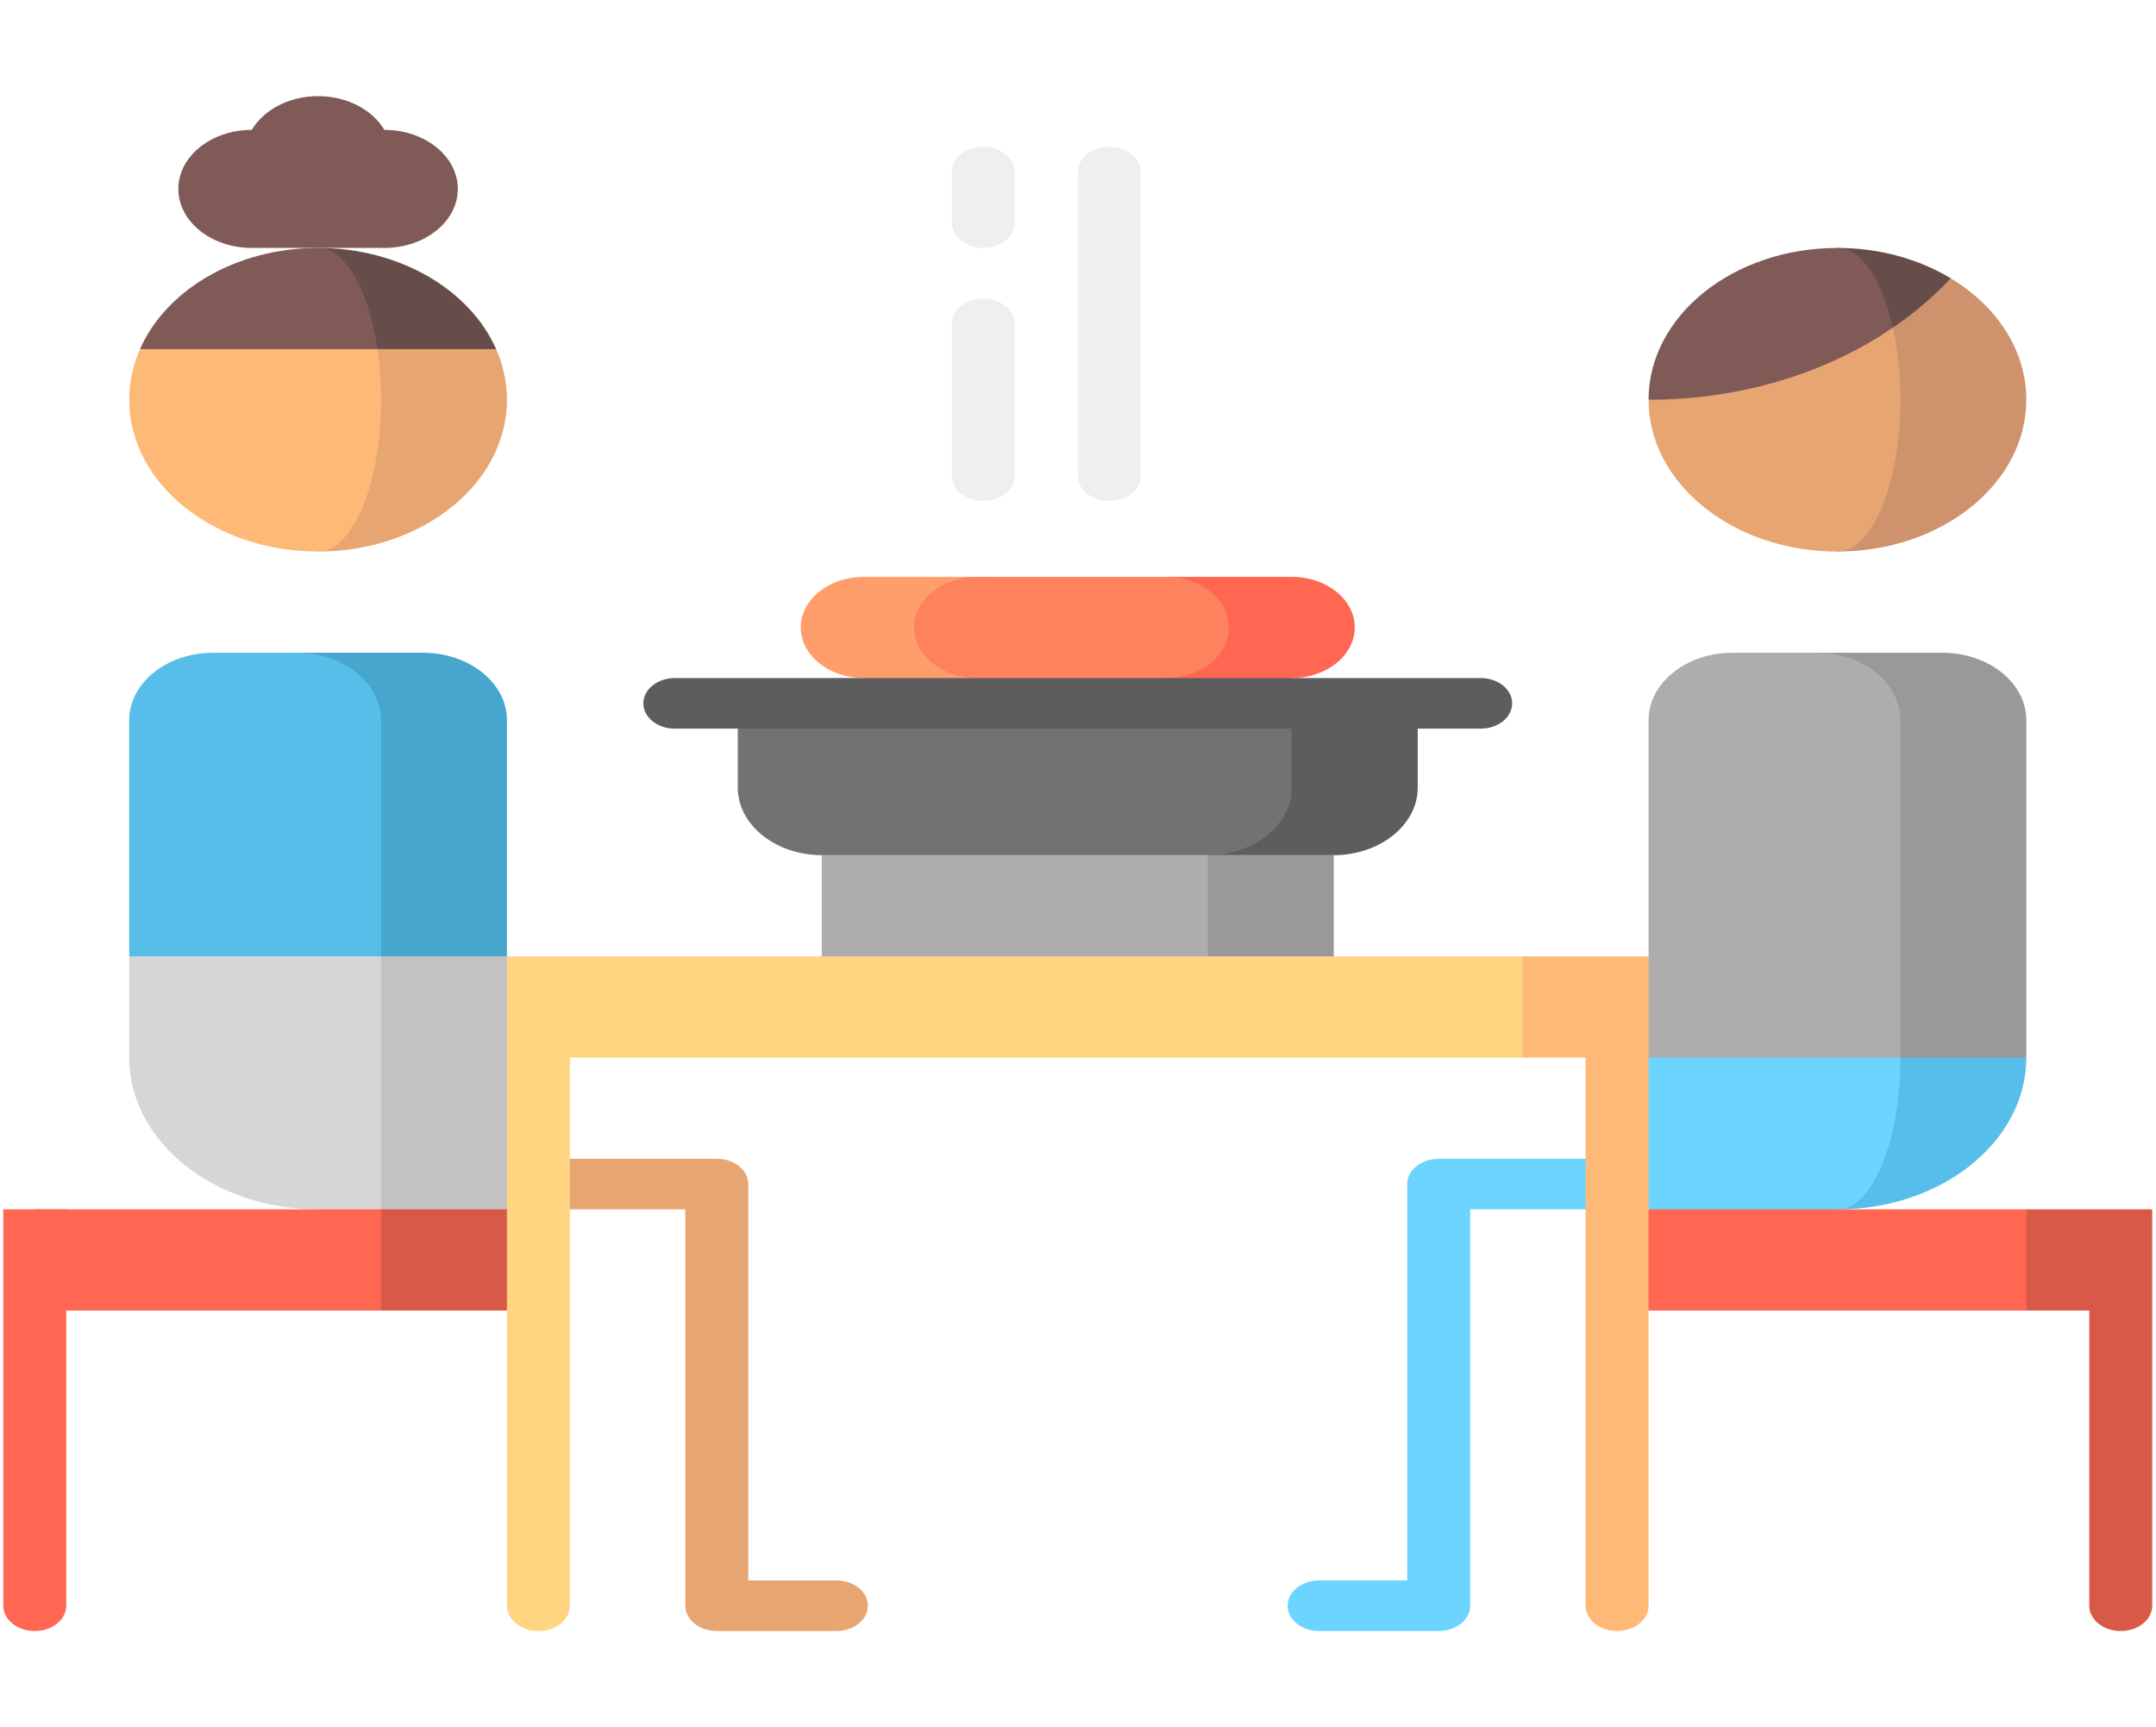 <svg width="156" height="125" viewBox="0 0 156 125" fill="none" xmlns="http://www.w3.org/2000/svg">
<g opacity="0.8" clip-path="url(#clip0)">
<path d="M104.1 83.862C102.842 83.862 101.822 84.682 101.822 85.693V114.38H95.445C94.186 114.38 93.167 115.199 93.167 116.211C93.167 117.222 94.186 118.042 95.445 118.042H104.1C105.358 118.042 106.378 117.222 106.378 116.211V87.524H119.284V83.862H104.1Z" fill="#49C9FF"/>
<path d="M60.52 114.38H54.143V85.693C54.143 84.682 53.123 83.862 51.865 83.862H36.681V87.524H49.587V116.211C49.587 117.222 50.607 118.042 51.865 118.042H60.52C61.779 118.042 62.798 117.222 62.798 116.211C62.798 115.199 61.779 114.38 60.52 114.38Z" fill="#E18F4E"/>
<path d="M87.397 61.89L73.731 72.876H96.507V61.89H87.397Z" fill="#808080"/>
<path d="M87.397 61.89H59.457V72.876H87.397V61.89Z" fill="#999999"/>
<path d="M18.459 61.89L27.57 91.187L38.958 87.525V72.876L36.68 69.214L18.459 61.89Z" fill="#B3B3B3"/>
<path d="M9.349 76.538C9.349 82.606 15.467 87.524 23.015 87.524L27.57 91.186V64.331L9.349 69.214V76.538Z" fill="#CCCCCC"/>
<path d="M30.607 47.241H21.496L27.57 69.214H36.681V52.124C36.681 49.427 33.961 47.241 30.607 47.241Z" fill="#1990C2"/>
<path d="M137.506 69.214L132.95 87.524C140.498 87.524 146.616 82.606 146.616 76.538L137.506 69.214Z" fill="#2DADE3"/>
<path d="M137.505 76.538V69.214L116.247 76.538L117.006 91.186H126.117L132.95 87.524C135.466 87.524 137.505 82.606 137.505 76.538Z" fill="#49C9FF"/>
<path d="M140.542 47.241H131.432L137.505 76.538H146.616V52.124C146.616 49.427 143.897 47.241 140.542 47.241Z" fill="#808080"/>
<path d="M131.432 47.241H125.358C122.003 47.241 119.284 49.427 119.284 52.124V69.214L117.006 76.538H137.505V52.124C137.505 49.427 134.786 47.241 131.432 47.241Z" fill="#999999"/>
<path d="M27.57 52.124C27.57 49.427 24.851 47.241 21.496 47.241H15.422C12.068 47.241 9.349 49.427 9.349 52.124V69.214H27.57V52.124Z" fill="#2DADE3"/>
<path d="M146.616 87.524L140.542 91.186L146.616 94.849H155.727L151.172 87.524H146.616Z" fill="#CF301B"/>
<path d="M146.616 87.524H117.006V94.849H146.616V87.524Z" fill="#FF4128"/>
<path d="M27.57 87.524L21.496 91.186L27.57 94.849H38.958V87.524H27.57Z" fill="#CF301B"/>
<path d="M27.57 87.524H2.516V94.849H27.57V87.524Z" fill="#FF4128"/>
<path d="M23.014 20.386V39.917C30.561 39.917 36.68 34.998 36.68 28.931C36.68 27.646 36.403 26.414 35.899 25.269L23.014 20.386Z" fill="#E18F4E"/>
<path d="M23.014 17.944L27.309 25.269H35.899C34.023 21.002 28.964 17.944 23.014 17.944Z" fill="#40211D"/>
<path d="M10.128 25.269C9.625 26.414 9.348 27.646 9.348 28.931C9.348 34.998 15.466 39.917 23.014 39.917C25.529 39.917 27.569 34.998 27.569 28.931C27.569 27.646 27.477 26.414 27.309 25.269L23.014 20.386L10.128 25.269Z" fill="#FFA754"/>
<path d="M23.014 17.944C17.064 17.944 12.005 21.002 10.128 25.269H27.309C26.683 21.002 24.997 17.944 23.014 17.944Z" fill="#60312C"/>
<path d="M27.811 9.399C26.957 7.957 25.133 6.958 23.015 6.958C20.896 6.958 19.072 7.957 18.218 9.399C15.283 9.399 12.904 11.312 12.904 13.672C12.904 16.032 15.283 17.944 18.218 17.944H27.811C30.746 17.944 33.125 16.032 33.125 13.672C33.125 11.312 30.746 9.399 27.811 9.399Z" fill="#60312C"/>
<path d="M141.15 20.142H132.95V39.917C140.497 39.917 146.616 34.998 146.616 28.931C146.616 25.337 144.469 22.144 141.15 20.142Z" fill="#C27749"/>
<path d="M136.959 23.716C137.308 25.269 137.506 27.044 137.506 28.931C137.506 34.998 135.465 39.917 132.95 39.917C125.404 39.917 119.284 34.998 119.284 28.931L136.959 23.716Z" fill="#E18F4E"/>
<path d="M141.15 20.142C139.923 21.455 138.517 22.654 136.959 23.716L132.95 17.944C136.024 17.944 138.866 18.762 141.15 20.142Z" fill="#40211D"/>
<path d="M119.284 28.931C119.284 22.864 125.404 17.944 132.95 17.944C134.681 17.944 136.191 20.278 136.959 23.716C132.194 26.968 126.023 28.931 119.284 28.931Z" fill="#60312C"/>
<path d="M110.173 69.214L96.507 72.876L110.173 76.538H119.284V69.214H110.173Z" fill="#FFA754"/>
<path d="M110.173 69.214H36.681V76.538H110.173V69.214Z" fill="#FFCB63"/>
<path d="M114.729 74.097V116.211C114.729 117.222 115.748 118.042 117.006 118.042C118.264 118.042 119.284 117.222 119.284 116.211V76.538L114.729 74.097Z" fill="#FFA754"/>
<path d="M36.681 76.538V116.211C36.681 117.222 37.7 118.042 38.958 118.042C40.217 118.042 41.236 117.222 41.236 116.211V74.097L36.681 76.538Z" fill="#FFCB63"/>
<path d="M151.171 87.524V116.211C151.171 117.222 152.191 118.042 153.449 118.042C154.707 118.042 155.727 117.222 155.727 116.211V87.524H151.171Z" fill="#CF301B"/>
<path d="M0.238 87.524V116.211C0.238 117.222 1.257 118.042 2.515 118.042C3.774 118.042 4.793 117.222 4.793 116.211V87.524H0.238Z" fill="#FF4128"/>
<path d="M62.494 41.748C59.978 41.748 57.939 43.388 57.939 45.41C57.939 47.433 59.978 49.072 62.494 49.072L71.605 56.397V41.748H62.494Z" fill="#FF8646"/>
<path d="M93.471 41.748H84.36V56.397L93.471 49.072C95.986 49.072 98.026 47.433 98.026 45.41C98.026 43.388 95.986 41.748 93.471 41.748Z" fill="#FF4128"/>
<path d="M88.915 45.41C88.915 43.388 86.875 41.748 84.36 41.748H70.694C68.178 41.748 66.138 43.388 66.138 45.41C66.138 47.433 68.178 49.072 70.694 49.072L84.36 56.397V49.072C86.875 49.072 88.915 47.433 88.915 45.41Z" fill="#FF6337"/>
<path d="M80.26 36.255C79.002 36.255 77.982 35.435 77.982 34.424V12.451C77.982 11.44 79.002 10.62 80.26 10.62C81.518 10.62 82.538 11.44 82.538 12.451V34.424C82.538 35.435 81.518 36.255 80.26 36.255Z" fill="#EBEBEB"/>
<path d="M71.149 17.944C69.891 17.944 68.872 17.125 68.872 16.113V12.451C68.872 11.44 69.891 10.62 71.149 10.62C72.407 10.62 73.427 11.44 73.427 12.451V16.113C73.427 17.125 72.407 17.944 71.149 17.944Z" fill="#EBEBEB"/>
<path d="M71.149 36.255C69.891 36.255 68.872 35.435 68.872 34.424V23.438C68.872 22.426 69.891 21.607 71.149 21.607C72.407 21.607 73.427 22.426 73.427 23.438V34.424C73.427 35.435 72.407 36.255 71.149 36.255Z" fill="#EBEBEB"/>
<path d="M93.471 50.903L87.396 61.89H96.509C99.849 61.889 102.582 59.692 102.582 57.007V50.903H93.471Z" fill="#353535"/>
<path d="M53.383 50.903V57.007C53.383 59.692 56.117 61.89 59.457 61.89H87.397C90.737 61.889 93.47 59.692 93.47 57.007V50.903H53.383Z" fill="#4F4F4F"/>
<path d="M107.136 52.734H48.828C47.57 52.734 46.55 51.915 46.55 50.903C46.55 49.892 47.57 49.072 48.828 49.072H107.136C108.395 49.072 109.414 49.892 109.414 50.903C109.414 51.915 108.395 52.734 107.136 52.734Z" fill="#353535"/>
</g>
<defs>
<clipPath id="clip0">
<rect width="155.489" height="125" fill="white" transform="translate(0.238)"/>
</clipPath>
</defs>
</svg>
